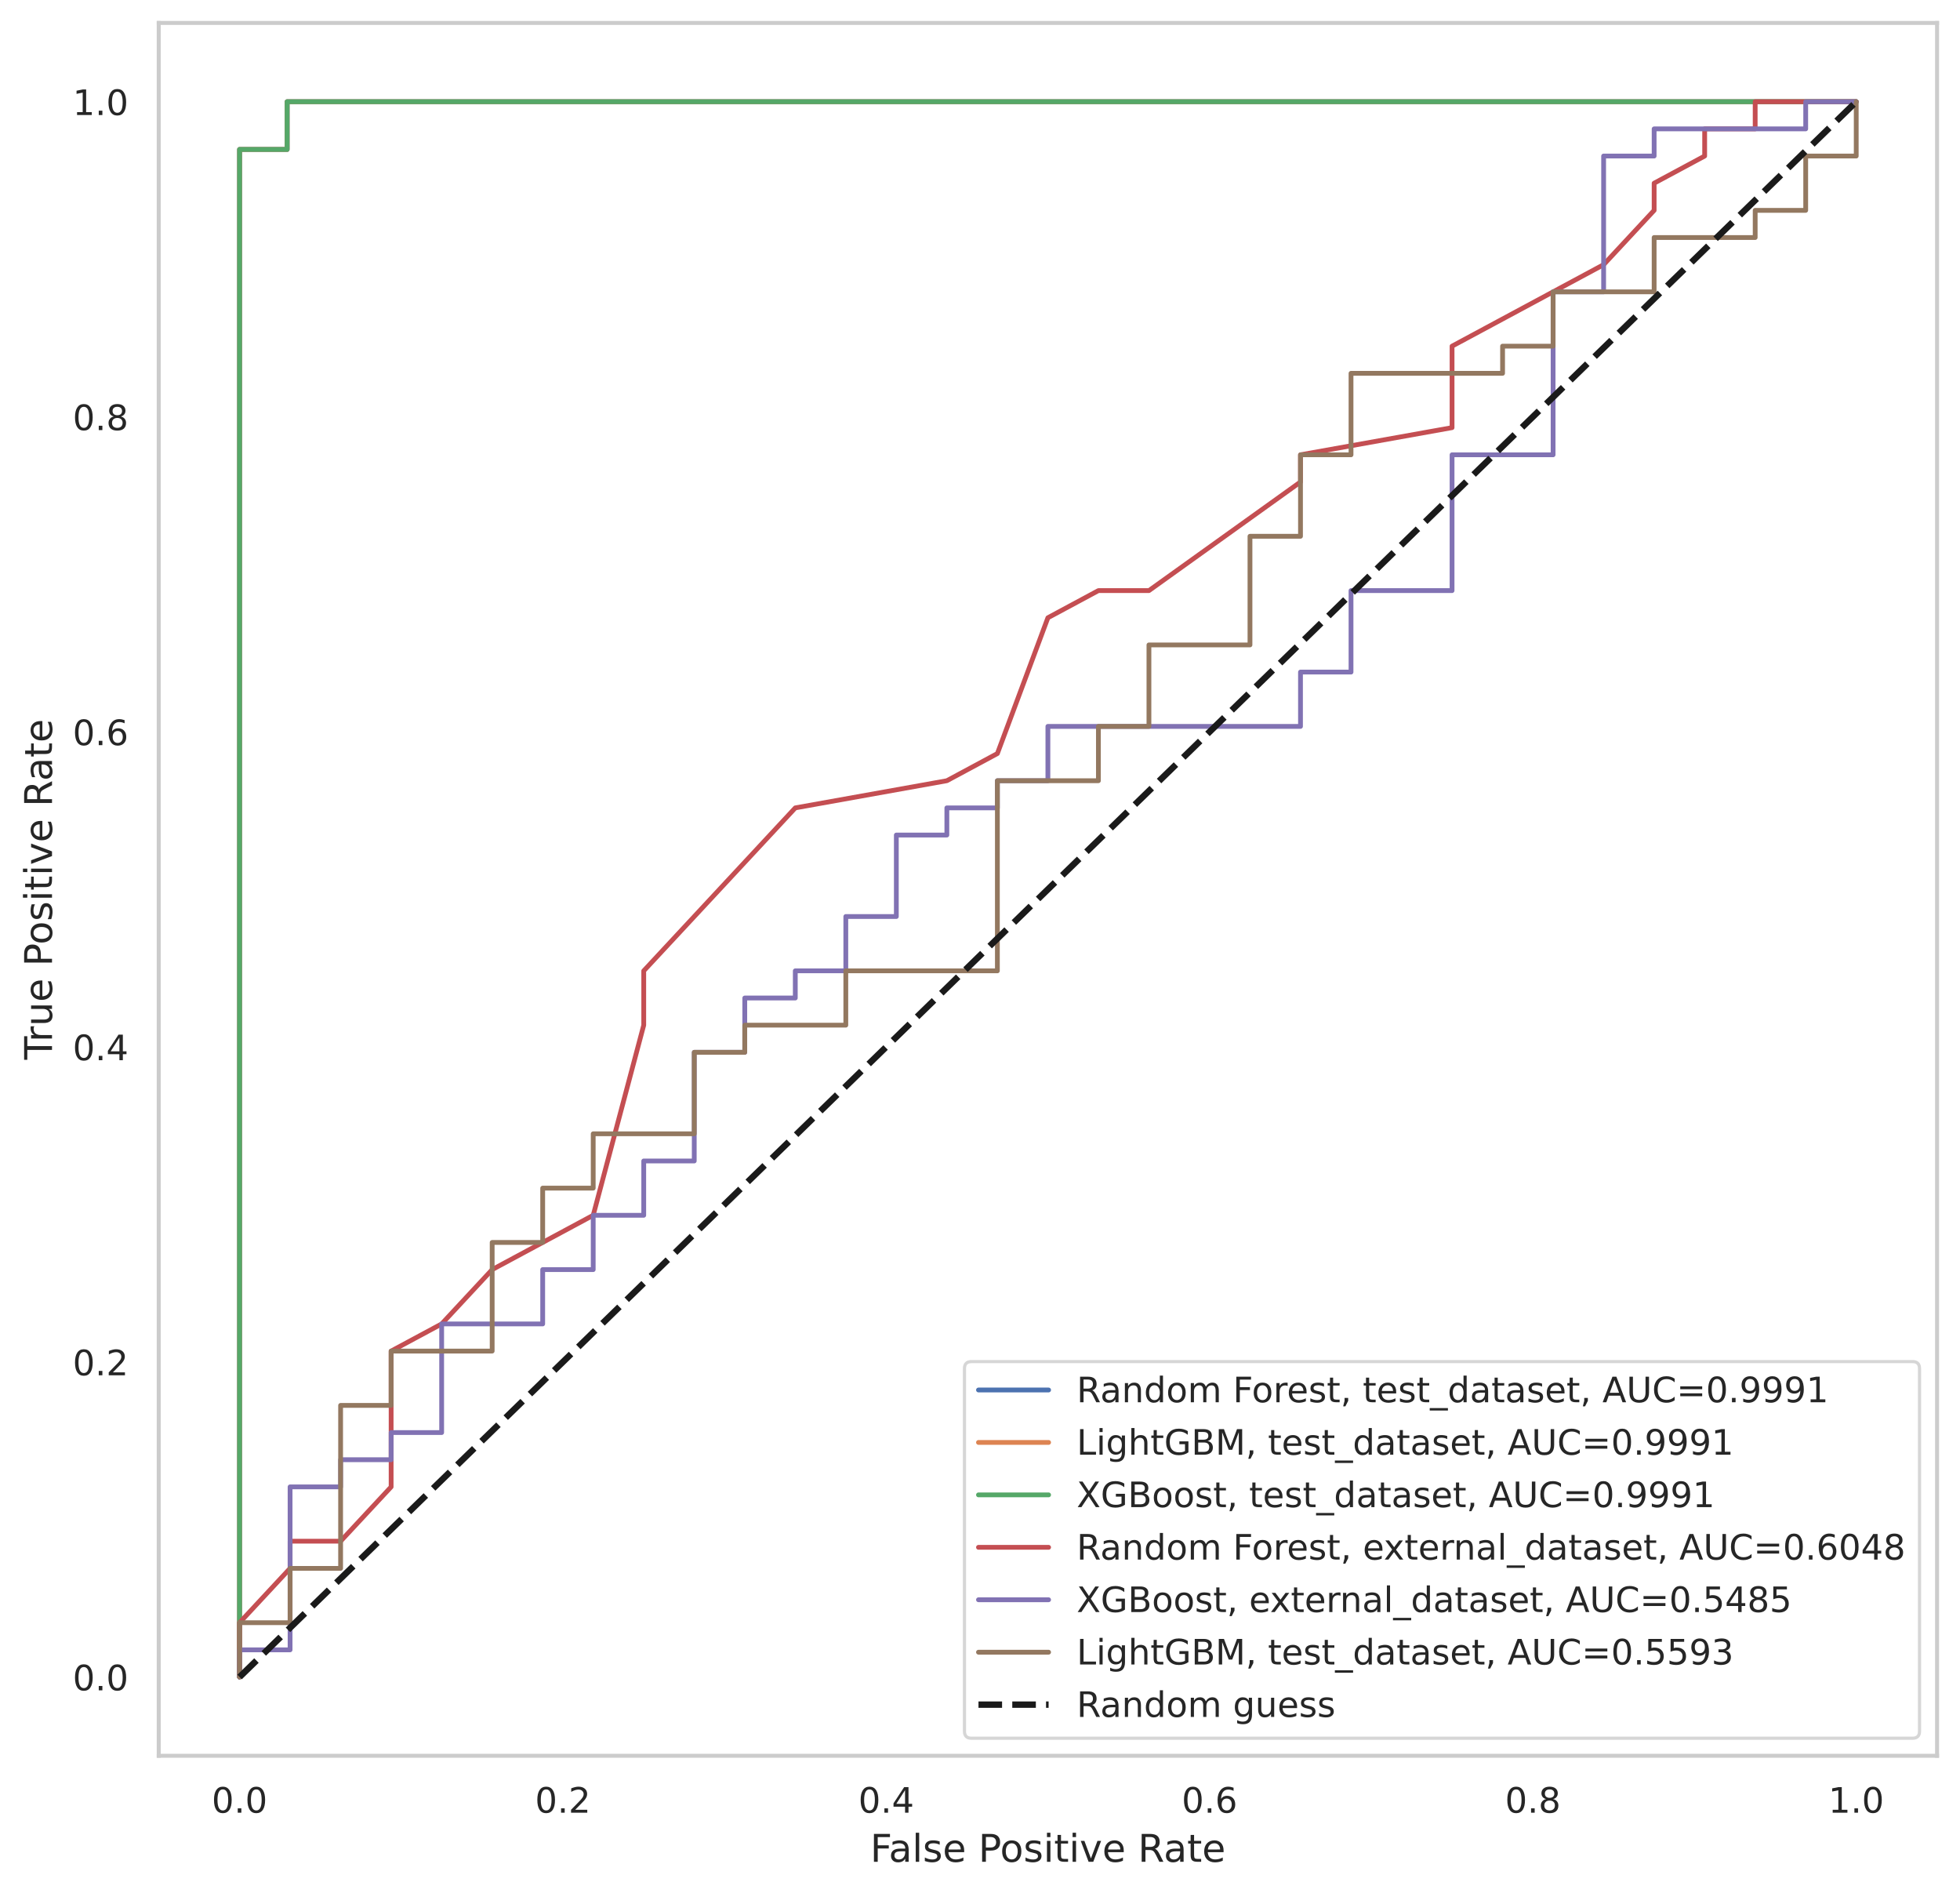 <?xml version="1.0" encoding="utf-8" standalone="no"?>
<!DOCTYPE svg PUBLIC "-//W3C//DTD SVG 1.1//EN"
  "http://www.w3.org/Graphics/SVG/1.1/DTD/svg11.dtd">
<!-- Created with matplotlib (https://matplotlib.org/) -->
<svg height="593.76pt" version="1.1" viewBox="0 0 615.007 593.76" width="615.007pt" xmlns="http://www.w3.org/2000/svg" xmlns:xlink="http://www.w3.org/1999/xlink">
 <defs>
  <style type="text/css">
*{stroke-linecap:butt;stroke-linejoin:round;}
  </style>
 </defs>
 <g id="figure_1">
  <g id="patch_1">
   <path d="M 0 593.76 
L 615.007 593.76 
L 615.007 0 
L 0 0 
z
" style="fill:#ffffff;"/>
  </g>
  <g id="axes_1">
   <g id="patch_2">
    <path d="M 49.807 550.8 
L 607.807 550.8 
L 607.807 7.2 
L 49.807 7.2 
z
" style="fill:#ffffff;"/>
   </g>
   <g id="matplotlib.axis_1">
    <g id="xtick_1">
     <g id="text_1">
      <!-- 0.0 -->
      <defs>
       <path d="M 31.781 66.406 
Q 24.172 66.406 20.328 58.906 
Q 16.5 51.422 16.5 36.375 
Q 16.5 21.391 20.328 13.891 
Q 24.172 6.391 31.781 6.391 
Q 39.453 6.391 43.281 13.891 
Q 47.125 21.391 47.125 36.375 
Q 47.125 51.422 43.281 58.906 
Q 39.453 66.406 31.781 66.406 
z
M 31.781 74.219 
Q 44.047 74.219 50.516 64.516 
Q 56.984 54.828 56.984 36.375 
Q 56.984 17.969 50.516 8.266 
Q 44.047 -1.422 31.781 -1.422 
Q 19.531 -1.422 13.062 8.266 
Q 6.594 17.969 6.594 36.375 
Q 6.594 54.828 13.062 64.516 
Q 19.531 74.219 31.781 74.219 
z
" id="DejaVuSans-48"/>
       <path d="M 10.688 12.406 
L 21 12.406 
L 21 0 
L 10.688 0 
z
" id="DejaVuSans-46"/>
      </defs>
      <g style="fill:#262626;" transform="translate(66.424 568.658)scale(0.11 -0.11)">
       <use xlink:href="#DejaVuSans-48"/>
       <use x="63.623" xlink:href="#DejaVuSans-46"/>
       <use x="95.41" xlink:href="#DejaVuSans-48"/>
      </g>
     </g>
    </g>
    <g id="xtick_2">
     <g id="text_2">
      <!-- 0.2 -->
      <defs>
       <path d="M 19.188 8.297 
L 53.609 8.297 
L 53.609 0 
L 7.328 0 
L 7.328 8.297 
Q 12.938 14.109 22.625 23.891 
Q 32.328 33.688 34.812 36.531 
Q 39.547 41.844 41.422 45.531 
Q 43.312 49.219 43.312 52.781 
Q 43.312 58.594 39.234 62.25 
Q 35.156 65.922 28.609 65.922 
Q 23.969 65.922 18.812 64.312 
Q 13.672 62.703 7.812 59.422 
L 7.812 69.391 
Q 13.766 71.781 18.938 73 
Q 24.125 74.219 28.422 74.219 
Q 39.75 74.219 46.484 68.547 
Q 53.219 62.891 53.219 53.422 
Q 53.219 48.922 51.531 44.891 
Q 49.859 40.875 45.406 35.406 
Q 44.188 33.984 37.641 27.219 
Q 31.109 20.453 19.188 8.297 
z
" id="DejaVuSans-50"/>
      </defs>
      <g style="fill:#262626;" transform="translate(167.879 568.658)scale(0.11 -0.11)">
       <use xlink:href="#DejaVuSans-48"/>
       <use x="63.623" xlink:href="#DejaVuSans-46"/>
       <use x="95.41" xlink:href="#DejaVuSans-50"/>
      </g>
     </g>
    </g>
    <g id="xtick_3">
     <g id="text_3">
      <!-- 0.4 -->
      <defs>
       <path d="M 37.797 64.312 
L 12.891 25.391 
L 37.797 25.391 
z
M 35.203 72.906 
L 47.609 72.906 
L 47.609 25.391 
L 58.016 25.391 
L 58.016 17.188 
L 47.609 17.188 
L 47.609 0 
L 37.797 0 
L 37.797 17.188 
L 4.891 17.188 
L 4.891 26.703 
z
" id="DejaVuSans-52"/>
      </defs>
      <g style="fill:#262626;" transform="translate(269.333 568.658)scale(0.11 -0.11)">
       <use xlink:href="#DejaVuSans-48"/>
       <use x="63.623" xlink:href="#DejaVuSans-46"/>
       <use x="95.41" xlink:href="#DejaVuSans-52"/>
      </g>
     </g>
    </g>
    <g id="xtick_4">
     <g id="text_4">
      <!-- 0.6 -->
      <defs>
       <path d="M 33.016 40.375 
Q 26.375 40.375 22.484 35.828 
Q 18.609 31.297 18.609 23.391 
Q 18.609 15.531 22.484 10.953 
Q 26.375 6.391 33.016 6.391 
Q 39.656 6.391 43.531 10.953 
Q 47.406 15.531 47.406 23.391 
Q 47.406 31.297 43.531 35.828 
Q 39.656 40.375 33.016 40.375 
z
M 52.594 71.297 
L 52.594 62.312 
Q 48.875 64.062 45.094 64.984 
Q 41.312 65.922 37.594 65.922 
Q 27.828 65.922 22.672 59.328 
Q 17.531 52.734 16.797 39.406 
Q 19.672 43.656 24.016 45.922 
Q 28.375 48.188 33.594 48.188 
Q 44.578 48.188 50.953 41.516 
Q 57.328 34.859 57.328 23.391 
Q 57.328 12.156 50.688 5.359 
Q 44.047 -1.422 33.016 -1.422 
Q 20.359 -1.422 13.672 8.266 
Q 6.984 17.969 6.984 36.375 
Q 6.984 53.656 15.188 63.938 
Q 23.391 74.219 37.203 74.219 
Q 40.922 74.219 44.703 73.484 
Q 48.484 72.75 52.594 71.297 
z
" id="DejaVuSans-54"/>
      </defs>
      <g style="fill:#262626;" transform="translate(370.788 568.658)scale(0.11 -0.11)">
       <use xlink:href="#DejaVuSans-48"/>
       <use x="63.623" xlink:href="#DejaVuSans-46"/>
       <use x="95.41" xlink:href="#DejaVuSans-54"/>
      </g>
     </g>
    </g>
    <g id="xtick_5">
     <g id="text_5">
      <!-- 0.8 -->
      <defs>
       <path d="M 31.781 34.625 
Q 24.75 34.625 20.719 30.859 
Q 16.703 27.094 16.703 20.516 
Q 16.703 13.922 20.719 10.156 
Q 24.75 6.391 31.781 6.391 
Q 38.812 6.391 42.859 10.172 
Q 46.922 13.969 46.922 20.516 
Q 46.922 27.094 42.891 30.859 
Q 38.875 34.625 31.781 34.625 
z
M 21.922 38.812 
Q 15.578 40.375 12.031 44.719 
Q 8.5 49.078 8.5 55.328 
Q 8.5 64.062 14.719 69.141 
Q 20.953 74.219 31.781 74.219 
Q 42.672 74.219 48.875 69.141 
Q 55.078 64.062 55.078 55.328 
Q 55.078 49.078 51.531 44.719 
Q 48 40.375 41.703 38.812 
Q 48.828 37.156 52.797 32.312 
Q 56.781 27.484 56.781 20.516 
Q 56.781 9.906 50.312 4.234 
Q 43.844 -1.422 31.781 -1.422 
Q 19.734 -1.422 13.25 4.234 
Q 6.781 9.906 6.781 20.516 
Q 6.781 27.484 10.781 32.312 
Q 14.797 37.156 21.922 38.812 
z
M 18.312 54.391 
Q 18.312 48.734 21.844 45.562 
Q 25.391 42.391 31.781 42.391 
Q 38.141 42.391 41.719 45.562 
Q 45.312 48.734 45.312 54.391 
Q 45.312 60.062 41.719 63.234 
Q 38.141 66.406 31.781 66.406 
Q 25.391 66.406 21.844 63.234 
Q 18.312 60.062 18.312 54.391 
z
" id="DejaVuSans-56"/>
      </defs>
      <g style="fill:#262626;" transform="translate(472.242 568.658)scale(0.11 -0.11)">
       <use xlink:href="#DejaVuSans-48"/>
       <use x="63.623" xlink:href="#DejaVuSans-46"/>
       <use x="95.41" xlink:href="#DejaVuSans-56"/>
      </g>
     </g>
    </g>
    <g id="xtick_6">
     <g id="text_6">
      <!-- 1.0 -->
      <defs>
       <path d="M 12.406 8.297 
L 28.516 8.297 
L 28.516 63.922 
L 10.984 60.406 
L 10.984 69.391 
L 28.422 72.906 
L 38.281 72.906 
L 38.281 8.297 
L 54.391 8.297 
L 54.391 0 
L 12.406 0 
z
" id="DejaVuSans-49"/>
      </defs>
      <g style="fill:#262626;" transform="translate(573.697 568.658)scale(0.11 -0.11)">
       <use xlink:href="#DejaVuSans-49"/>
       <use x="63.623" xlink:href="#DejaVuSans-46"/>
       <use x="95.41" xlink:href="#DejaVuSans-48"/>
      </g>
     </g>
    </g>
    <g id="text_7">
     <!-- False Positive Rate -->
     <defs>
      <path d="M 9.812 72.906 
L 51.703 72.906 
L 51.703 64.594 
L 19.672 64.594 
L 19.672 43.109 
L 48.578 43.109 
L 48.578 34.812 
L 19.672 34.812 
L 19.672 0 
L 9.812 0 
z
" id="DejaVuSans-70"/>
      <path d="M 34.281 27.484 
Q 23.391 27.484 19.188 25 
Q 14.984 22.516 14.984 16.5 
Q 14.984 11.719 18.141 8.906 
Q 21.297 6.109 26.703 6.109 
Q 34.188 6.109 38.703 11.406 
Q 43.219 16.703 43.219 25.484 
L 43.219 27.484 
z
M 52.203 31.203 
L 52.203 0 
L 43.219 0 
L 43.219 8.297 
Q 40.141 3.328 35.547 0.953 
Q 30.953 -1.422 24.312 -1.422 
Q 15.922 -1.422 10.953 3.297 
Q 6 8.016 6 15.922 
Q 6 25.141 12.172 29.828 
Q 18.359 34.516 30.609 34.516 
L 43.219 34.516 
L 43.219 35.406 
Q 43.219 41.609 39.141 45 
Q 35.062 48.391 27.688 48.391 
Q 23 48.391 18.547 47.266 
Q 14.109 46.141 10.016 43.891 
L 10.016 52.203 
Q 14.938 54.109 19.578 55.047 
Q 24.219 56 28.609 56 
Q 40.484 56 46.344 49.844 
Q 52.203 43.703 52.203 31.203 
z
" id="DejaVuSans-97"/>
      <path d="M 9.422 75.984 
L 18.406 75.984 
L 18.406 0 
L 9.422 0 
z
" id="DejaVuSans-108"/>
      <path d="M 44.281 53.078 
L 44.281 44.578 
Q 40.484 46.531 36.375 47.5 
Q 32.281 48.484 27.875 48.484 
Q 21.188 48.484 17.844 46.438 
Q 14.5 44.391 14.5 40.281 
Q 14.5 37.156 16.891 35.375 
Q 19.281 33.594 26.516 31.984 
L 29.594 31.297 
Q 39.156 29.25 43.188 25.516 
Q 47.219 21.781 47.219 15.094 
Q 47.219 7.469 41.188 3.016 
Q 35.156 -1.422 24.609 -1.422 
Q 20.219 -1.422 15.453 -0.562 
Q 10.688 0.297 5.422 2 
L 5.422 11.281 
Q 10.406 8.688 15.234 7.391 
Q 20.062 6.109 24.812 6.109 
Q 31.156 6.109 34.562 8.281 
Q 37.984 10.453 37.984 14.406 
Q 37.984 18.062 35.516 20.016 
Q 33.062 21.969 24.703 23.781 
L 21.578 24.516 
Q 13.234 26.266 9.516 29.906 
Q 5.812 33.547 5.812 39.891 
Q 5.812 47.609 11.281 51.797 
Q 16.75 56 26.812 56 
Q 31.781 56 36.172 55.266 
Q 40.578 54.547 44.281 53.078 
z
" id="DejaVuSans-115"/>
      <path d="M 56.203 29.594 
L 56.203 25.203 
L 14.891 25.203 
Q 15.484 15.922 20.484 11.062 
Q 25.484 6.203 34.422 6.203 
Q 39.594 6.203 44.453 7.469 
Q 49.312 8.734 54.109 11.281 
L 54.109 2.781 
Q 49.266 0.734 44.188 -0.344 
Q 39.109 -1.422 33.891 -1.422 
Q 20.797 -1.422 13.156 6.188 
Q 5.516 13.812 5.516 26.812 
Q 5.516 40.234 12.766 48.109 
Q 20.016 56 32.328 56 
Q 43.359 56 49.781 48.891 
Q 56.203 41.797 56.203 29.594 
z
M 47.219 32.234 
Q 47.125 39.594 43.094 43.984 
Q 39.062 48.391 32.422 48.391 
Q 24.906 48.391 20.391 44.141 
Q 15.875 39.891 15.188 32.172 
z
" id="DejaVuSans-101"/>
      <path id="DejaVuSans-32"/>
      <path d="M 19.672 64.797 
L 19.672 37.406 
L 32.078 37.406 
Q 38.969 37.406 42.719 40.969 
Q 46.484 44.531 46.484 51.125 
Q 46.484 57.672 42.719 61.234 
Q 38.969 64.797 32.078 64.797 
z
M 9.812 72.906 
L 32.078 72.906 
Q 44.344 72.906 50.609 67.359 
Q 56.891 61.812 56.891 51.125 
Q 56.891 40.328 50.609 34.812 
Q 44.344 29.297 32.078 29.297 
L 19.672 29.297 
L 19.672 0 
L 9.812 0 
z
" id="DejaVuSans-80"/>
      <path d="M 30.609 48.391 
Q 23.391 48.391 19.188 42.75 
Q 14.984 37.109 14.984 27.297 
Q 14.984 17.484 19.156 11.844 
Q 23.344 6.203 30.609 6.203 
Q 37.797 6.203 41.984 11.859 
Q 46.188 17.531 46.188 27.297 
Q 46.188 37.016 41.984 42.703 
Q 37.797 48.391 30.609 48.391 
z
M 30.609 56 
Q 42.328 56 49.016 48.375 
Q 55.719 40.766 55.719 27.297 
Q 55.719 13.875 49.016 6.219 
Q 42.328 -1.422 30.609 -1.422 
Q 18.844 -1.422 12.172 6.219 
Q 5.516 13.875 5.516 27.297 
Q 5.516 40.766 12.172 48.375 
Q 18.844 56 30.609 56 
z
" id="DejaVuSans-111"/>
      <path d="M 9.422 54.688 
L 18.406 54.688 
L 18.406 0 
L 9.422 0 
z
M 9.422 75.984 
L 18.406 75.984 
L 18.406 64.594 
L 9.422 64.594 
z
" id="DejaVuSans-105"/>
      <path d="M 18.312 70.219 
L 18.312 54.688 
L 36.812 54.688 
L 36.812 47.703 
L 18.312 47.703 
L 18.312 18.016 
Q 18.312 11.328 20.141 9.422 
Q 21.969 7.516 27.594 7.516 
L 36.812 7.516 
L 36.812 0 
L 27.594 0 
Q 17.188 0 13.234 3.875 
Q 9.281 7.766 9.281 18.016 
L 9.281 47.703 
L 2.688 47.703 
L 2.688 54.688 
L 9.281 54.688 
L 9.281 70.219 
z
" id="DejaVuSans-116"/>
      <path d="M 2.984 54.688 
L 12.5 54.688 
L 29.594 8.797 
L 46.688 54.688 
L 56.203 54.688 
L 35.688 0 
L 23.484 0 
z
" id="DejaVuSans-118"/>
      <path d="M 44.391 34.188 
Q 47.562 33.109 50.562 29.594 
Q 53.562 26.078 56.594 19.922 
L 66.609 0 
L 56 0 
L 46.688 18.703 
Q 43.062 26.031 39.672 28.422 
Q 36.281 30.812 30.422 30.812 
L 19.672 30.812 
L 19.672 0 
L 9.812 0 
L 9.812 72.906 
L 32.078 72.906 
Q 44.578 72.906 50.734 67.672 
Q 56.891 62.453 56.891 51.906 
Q 56.891 45.016 53.688 40.469 
Q 50.484 35.938 44.391 34.188 
z
M 19.672 64.797 
L 19.672 38.922 
L 32.078 38.922 
Q 39.203 38.922 42.844 42.219 
Q 46.484 45.516 46.484 51.906 
Q 46.484 58.297 42.844 61.547 
Q 39.203 64.797 32.078 64.797 
z
" id="DejaVuSans-82"/>
     </defs>
     <g style="fill:#262626;" transform="translate(273.048 584.064)scale(0.12 -0.12)">
      <use xlink:href="#DejaVuSans-70"/>
      <use x="48.395" xlink:href="#DejaVuSans-97"/>
      <use x="109.674" xlink:href="#DejaVuSans-108"/>
      <use x="137.457" xlink:href="#DejaVuSans-115"/>
      <use x="189.557" xlink:href="#DejaVuSans-101"/>
      <use x="251.08" xlink:href="#DejaVuSans-32"/>
      <use x="282.867" xlink:href="#DejaVuSans-80"/>
      <use x="339.545" xlink:href="#DejaVuSans-111"/>
      <use x="400.727" xlink:href="#DejaVuSans-115"/>
      <use x="452.826" xlink:href="#DejaVuSans-105"/>
      <use x="480.609" xlink:href="#DejaVuSans-116"/>
      <use x="519.818" xlink:href="#DejaVuSans-105"/>
      <use x="547.602" xlink:href="#DejaVuSans-118"/>
      <use x="606.781" xlink:href="#DejaVuSans-101"/>
      <use x="668.305" xlink:href="#DejaVuSans-32"/>
      <use x="700.092" xlink:href="#DejaVuSans-82"/>
      <use x="767.324" xlink:href="#DejaVuSans-97"/>
      <use x="828.604" xlink:href="#DejaVuSans-116"/>
      <use x="867.812" xlink:href="#DejaVuSans-101"/>
     </g>
    </g>
   </g>
   <g id="matplotlib.axis_2">
    <g id="ytick_1">
     <g id="text_8">
      <!-- 0.0 -->
      <g style="fill:#262626;" transform="translate(22.814 530.27)scale(0.11 -0.11)">
       <use xlink:href="#DejaVuSans-48"/>
       <use x="63.623" xlink:href="#DejaVuSans-46"/>
       <use x="95.41" xlink:href="#DejaVuSans-48"/>
      </g>
     </g>
    </g>
    <g id="ytick_2">
     <g id="text_9">
      <!-- 0.2 -->
      <g style="fill:#262626;" transform="translate(22.814 431.434)scale(0.11 -0.11)">
       <use xlink:href="#DejaVuSans-48"/>
       <use x="63.623" xlink:href="#DejaVuSans-46"/>
       <use x="95.41" xlink:href="#DejaVuSans-50"/>
      </g>
     </g>
    </g>
    <g id="ytick_3">
     <g id="text_10">
      <!-- 0.4 -->
      <g style="fill:#262626;" transform="translate(22.814 332.597)scale(0.11 -0.11)">
       <use xlink:href="#DejaVuSans-48"/>
       <use x="63.623" xlink:href="#DejaVuSans-46"/>
       <use x="95.41" xlink:href="#DejaVuSans-52"/>
      </g>
     </g>
    </g>
    <g id="ytick_4">
     <g id="text_11">
      <!-- 0.6 -->
      <g style="fill:#262626;" transform="translate(22.814 233.761)scale(0.11 -0.11)">
       <use xlink:href="#DejaVuSans-48"/>
       <use x="63.623" xlink:href="#DejaVuSans-46"/>
       <use x="95.41" xlink:href="#DejaVuSans-54"/>
      </g>
     </g>
    </g>
    <g id="ytick_5">
     <g id="text_12">
      <!-- 0.8 -->
      <g style="fill:#262626;" transform="translate(22.814 134.925)scale(0.11 -0.11)">
       <use xlink:href="#DejaVuSans-48"/>
       <use x="63.623" xlink:href="#DejaVuSans-46"/>
       <use x="95.41" xlink:href="#DejaVuSans-56"/>
      </g>
     </g>
    </g>
    <g id="ytick_6">
     <g id="text_13">
      <!-- 1.0 -->
      <g style="fill:#262626;" transform="translate(22.814 36.088)scale(0.11 -0.11)">
       <use xlink:href="#DejaVuSans-49"/>
       <use x="63.623" xlink:href="#DejaVuSans-46"/>
       <use x="95.41" xlink:href="#DejaVuSans-48"/>
      </g>
     </g>
    </g>
    <g id="text_14">
     <!-- True Positive Rate -->
     <defs>
      <path d="M -0.297 72.906 
L 61.375 72.906 
L 61.375 64.594 
L 35.5 64.594 
L 35.5 0 
L 25.594 0 
L 25.594 64.594 
L -0.297 64.594 
z
" id="DejaVuSans-84"/>
      <path d="M 41.109 46.297 
Q 39.594 47.172 37.812 47.578 
Q 36.031 48 33.891 48 
Q 26.266 48 22.188 43.047 
Q 18.109 38.094 18.109 28.812 
L 18.109 0 
L 9.078 0 
L 9.078 54.688 
L 18.109 54.688 
L 18.109 46.188 
Q 20.953 51.172 25.484 53.578 
Q 30.031 56 36.531 56 
Q 37.453 56 38.578 55.875 
Q 39.703 55.766 41.062 55.516 
z
" id="DejaVuSans-114"/>
      <path d="M 8.5 21.578 
L 8.5 54.688 
L 17.484 54.688 
L 17.484 21.922 
Q 17.484 14.156 20.5 10.266 
Q 23.531 6.391 29.594 6.391 
Q 36.859 6.391 41.078 11.031 
Q 45.312 15.672 45.312 23.688 
L 45.312 54.688 
L 54.297 54.688 
L 54.297 0 
L 45.312 0 
L 45.312 8.406 
Q 42.047 3.422 37.719 1 
Q 33.406 -1.422 27.688 -1.422 
Q 18.266 -1.422 13.375 4.438 
Q 8.5 10.297 8.5 21.578 
z
M 31.109 56 
z
" id="DejaVuSans-117"/>
     </defs>
     <g style="fill:#262626;" transform="translate(16.318 332.436)rotate(-90)scale(0.12 -0.12)">
      <use xlink:href="#DejaVuSans-84"/>
      <use x="46.334" xlink:href="#DejaVuSans-114"/>
      <use x="87.447" xlink:href="#DejaVuSans-117"/>
      <use x="150.826" xlink:href="#DejaVuSans-101"/>
      <use x="212.35" xlink:href="#DejaVuSans-32"/>
      <use x="244.137" xlink:href="#DejaVuSans-80"/>
      <use x="300.814" xlink:href="#DejaVuSans-111"/>
      <use x="361.996" xlink:href="#DejaVuSans-115"/>
      <use x="414.096" xlink:href="#DejaVuSans-105"/>
      <use x="441.879" xlink:href="#DejaVuSans-116"/>
      <use x="481.088" xlink:href="#DejaVuSans-105"/>
      <use x="508.871" xlink:href="#DejaVuSans-118"/>
      <use x="568.051" xlink:href="#DejaVuSans-101"/>
      <use x="629.574" xlink:href="#DejaVuSans-32"/>
      <use x="661.361" xlink:href="#DejaVuSans-82"/>
      <use x="728.594" xlink:href="#DejaVuSans-97"/>
      <use x="789.873" xlink:href="#DejaVuSans-116"/>
      <use x="829.082" xlink:href="#DejaVuSans-101"/>
     </g>
    </g>
   </g>
   <g id="line2d_1">
    <path clip-path="url(#p5ee3bc0b33)" d="M 75.171 526.091 
L 75.171 406.289 
L 75.171 286.488 
L 75.171 226.587 
L 75.171 136.736 
L 75.171 121.76 
L 75.171 91.81 
L 75.171 46.884 
L 90.091 46.884 
L 90.091 31.909 
L 119.93 31.909 
L 179.609 31.909 
L 209.449 31.909 
L 284.048 31.909 
L 373.567 31.909 
L 582.444 31.909 
" style="fill:none;stroke:#4c72b0;stroke-linecap:round;stroke-width:1.5;"/>
   </g>
   <g id="line2d_2">
    <path clip-path="url(#p5ee3bc0b33)" d="M 75.171 526.091 
L 75.171 511.116 
L 75.171 46.884 
L 90.091 46.884 
L 90.091 31.909 
L 582.444 31.909 
" style="fill:none;stroke:#dd8452;stroke-linecap:round;stroke-width:1.5;"/>
   </g>
   <g id="line2d_3">
    <path clip-path="url(#p5ee3bc0b33)" d="M 75.171 526.091 
L 75.171 466.19 
L 75.171 421.264 
L 75.171 406.289 
L 75.171 346.388 
L 75.171 46.884 
L 90.091 46.884 
L 90.091 31.909 
L 507.845 31.909 
L 537.684 31.909 
L 582.444 31.909 
" style="fill:none;stroke:#55a868;stroke-linecap:round;stroke-width:1.5;"/>
   </g>
   <g id="line2d_4">
    <path clip-path="url(#p5ee3bc0b33)" d="M 75.171 526.091 
L 75.171 517.571 
L 75.171 509.05 
L 91.023 492.009 
L 91.023 483.489 
L 106.875 483.489 
L 122.728 466.448 
L 122.728 449.408 
L 122.728 423.846 
L 138.58 415.326 
L 154.432 398.285 
L 186.137 381.245 
L 201.989 321.602 
L 201.989 304.561 
L 233.694 270.48 
L 249.546 253.439 
L 297.103 244.918 
L 312.955 236.398 
L 328.807 193.796 
L 344.659 185.276 
L 360.512 185.276 
L 408.069 151.194 
L 408.069 142.674 
L 455.625 134.154 
L 455.625 108.592 
L 471.478 100.072 
L 503.182 83.031 
L 519.034 65.991 
L 519.034 57.47 
L 534.887 48.95 
L 534.887 40.429 
L 550.739 40.429 
L 550.739 31.909 
L 582.444 31.909 
" style="fill:none;stroke:#c44e52;stroke-linecap:round;stroke-width:1.5;"/>
   </g>
   <g id="line2d_5">
    <path clip-path="url(#p5ee3bc0b33)" d="M 75.171 526.091 
L 75.171 517.571 
L 91.023 517.571 
L 91.023 466.448 
L 106.875 466.448 
L 106.875 457.928 
L 122.728 457.928 
L 122.728 449.408 
L 138.58 449.408 
L 138.58 415.326 
L 170.284 415.326 
L 170.284 398.285 
L 186.137 398.285 
L 186.137 381.245 
L 201.989 381.245 
L 201.989 364.204 
L 217.841 364.204 
L 217.841 330.122 
L 233.694 330.122 
L 233.694 313.082 
L 249.546 313.082 
L 249.546 304.561 
L 265.398 304.561 
L 265.398 287.52 
L 281.25 287.52 
L 281.25 261.959 
L 297.103 261.959 
L 297.103 253.439 
L 312.955 253.439 
L 312.955 244.918 
L 328.807 244.918 
L 328.807 227.878 
L 408.069 227.878 
L 408.069 210.837 
L 423.921 210.837 
L 423.921 185.276 
L 455.625 185.276 
L 455.625 142.674 
L 487.33 142.674 
L 487.33 91.552 
L 503.182 91.552 
L 503.182 48.95 
L 519.034 48.95 
L 519.034 40.429 
L 566.591 40.429 
L 566.591 31.909 
L 582.444 31.909 
" style="fill:none;stroke:#8172b3;stroke-linecap:round;stroke-width:1.5;"/>
   </g>
   <g id="line2d_6">
    <path clip-path="url(#p5ee3bc0b33)" d="M 75.171 526.091 
L 75.171 517.571 
L 75.171 509.05 
L 91.023 509.05 
L 91.023 492.009 
L 106.875 492.009 
L 106.875 440.887 
L 122.728 440.887 
L 122.728 423.846 
L 154.432 423.846 
L 154.432 389.765 
L 170.284 389.765 
L 170.284 372.724 
L 186.137 372.724 
L 186.137 355.683 
L 217.841 355.683 
L 217.841 330.122 
L 233.694 330.122 
L 233.694 321.602 
L 265.398 321.602 
L 265.398 304.561 
L 312.955 304.561 
L 312.955 244.918 
L 344.659 244.918 
L 344.659 227.878 
L 360.512 227.878 
L 360.512 202.317 
L 392.216 202.317 
L 392.216 168.235 
L 408.069 168.235 
L 408.069 142.674 
L 423.921 142.674 
L 423.921 117.113 
L 471.478 117.113 
L 471.478 108.592 
L 487.33 108.592 
L 487.33 91.552 
L 519.034 91.552 
L 519.034 74.511 
L 550.739 74.511 
L 550.739 65.991 
L 566.591 65.991 
L 566.591 48.95 
L 582.444 48.95 
L 582.444 31.909 
" style="fill:none;stroke:#937860;stroke-linecap:round;stroke-width:1.5;"/>
   </g>
   <g id="line2d_7">
    <path clip-path="url(#p5ee3bc0b33)" d="M 75.171 526.091 
L 582.444 31.909 
" style="fill:none;stroke:#1a1a1a;stroke-dasharray:7.4,3.2;stroke-dashoffset:0;stroke-width:2;"/>
   </g>
   <g id="patch_3">
    <path d="M 49.807 550.8 
L 49.807 7.2 
" style="fill:none;stroke:#cccccc;stroke-linecap:square;stroke-linejoin:miter;stroke-width:1.25;"/>
   </g>
   <g id="patch_4">
    <path d="M 607.807 550.8 
L 607.807 7.2 
" style="fill:none;stroke:#cccccc;stroke-linecap:square;stroke-linejoin:miter;stroke-width:1.25;"/>
   </g>
   <g id="patch_5">
    <path d="M 49.807 550.8 
L 607.807 550.8 
" style="fill:none;stroke:#cccccc;stroke-linecap:square;stroke-linejoin:miter;stroke-width:1.25;"/>
   </g>
   <g id="patch_6">
    <path d="M 49.807 7.2 
L 607.807 7.2 
" style="fill:none;stroke:#cccccc;stroke-linecap:square;stroke-linejoin:miter;stroke-width:1.25;"/>
   </g>
   <g id="legend_1">
    <g id="patch_7">
     <path d="M 304.829 545.3 
L 600.107 545.3 
Q 602.307 545.3 602.307 543.1 
L 602.307 429.343 
Q 602.307 427.143 600.107 427.143 
L 304.829 427.143 
Q 302.629 427.143 302.629 429.343 
L 302.629 543.1 
Q 302.629 545.3 304.829 545.3 
z
" style="fill:#ffffff;opacity:0.8;stroke:#cccccc;stroke-linejoin:miter;"/>
    </g>
    <g id="line2d_8">
     <path d="M 307.029 436.051 
L 329.029 436.051 
" style="fill:none;stroke:#4c72b0;stroke-linecap:round;stroke-width:1.5;"/>
    </g>
    <g id="line2d_9"/>
    <g id="text_15">
     <!-- Random Forest, test_dataset, AUC=0.9991 -->
     <defs>
      <path d="M 54.891 33.016 
L 54.891 0 
L 45.906 0 
L 45.906 32.719 
Q 45.906 40.484 42.875 44.328 
Q 39.844 48.188 33.797 48.188 
Q 26.516 48.188 22.312 43.547 
Q 18.109 38.922 18.109 30.906 
L 18.109 0 
L 9.078 0 
L 9.078 54.688 
L 18.109 54.688 
L 18.109 46.188 
Q 21.344 51.125 25.703 53.562 
Q 30.078 56 35.797 56 
Q 45.219 56 50.047 50.172 
Q 54.891 44.344 54.891 33.016 
z
" id="DejaVuSans-110"/>
      <path d="M 45.406 46.391 
L 45.406 75.984 
L 54.391 75.984 
L 54.391 0 
L 45.406 0 
L 45.406 8.203 
Q 42.578 3.328 38.25 0.953 
Q 33.938 -1.422 27.875 -1.422 
Q 17.969 -1.422 11.734 6.484 
Q 5.516 14.406 5.516 27.297 
Q 5.516 40.188 11.734 48.094 
Q 17.969 56 27.875 56 
Q 33.938 56 38.25 53.625 
Q 42.578 51.266 45.406 46.391 
z
M 14.797 27.297 
Q 14.797 17.391 18.875 11.75 
Q 22.953 6.109 30.078 6.109 
Q 37.203 6.109 41.297 11.75 
Q 45.406 17.391 45.406 27.297 
Q 45.406 37.203 41.297 42.844 
Q 37.203 48.484 30.078 48.484 
Q 22.953 48.484 18.875 42.844 
Q 14.797 37.203 14.797 27.297 
z
" id="DejaVuSans-100"/>
      <path d="M 52 44.188 
Q 55.375 50.25 60.062 53.125 
Q 64.75 56 71.094 56 
Q 79.641 56 84.281 50.016 
Q 88.922 44.047 88.922 33.016 
L 88.922 0 
L 79.891 0 
L 79.891 32.719 
Q 79.891 40.578 77.094 44.375 
Q 74.312 48.188 68.609 48.188 
Q 61.625 48.188 57.562 43.547 
Q 53.516 38.922 53.516 30.906 
L 53.516 0 
L 44.484 0 
L 44.484 32.719 
Q 44.484 40.625 41.703 44.406 
Q 38.922 48.188 33.109 48.188 
Q 26.219 48.188 22.156 43.531 
Q 18.109 38.875 18.109 30.906 
L 18.109 0 
L 9.078 0 
L 9.078 54.688 
L 18.109 54.688 
L 18.109 46.188 
Q 21.188 51.219 25.484 53.609 
Q 29.781 56 35.688 56 
Q 41.656 56 45.828 52.969 
Q 50 49.953 52 44.188 
z
" id="DejaVuSans-109"/>
      <path d="M 11.719 12.406 
L 22.016 12.406 
L 22.016 4 
L 14.016 -11.625 
L 7.719 -11.625 
L 11.719 4 
z
" id="DejaVuSans-44"/>
      <path d="M 50.984 -16.609 
L 50.984 -23.578 
L -0.984 -23.578 
L -0.984 -16.609 
z
" id="DejaVuSans-95"/>
      <path d="M 34.188 63.188 
L 20.797 26.906 
L 47.609 26.906 
z
M 28.609 72.906 
L 39.797 72.906 
L 67.578 0 
L 57.328 0 
L 50.688 18.703 
L 17.828 18.703 
L 11.188 0 
L 0.781 0 
z
" id="DejaVuSans-65"/>
      <path d="M 8.688 72.906 
L 18.609 72.906 
L 18.609 28.609 
Q 18.609 16.891 22.844 11.734 
Q 27.094 6.594 36.625 6.594 
Q 46.094 6.594 50.344 11.734 
Q 54.594 16.891 54.594 28.609 
L 54.594 72.906 
L 64.5 72.906 
L 64.5 27.391 
Q 64.5 13.141 57.438 5.859 
Q 50.391 -1.422 36.625 -1.422 
Q 22.797 -1.422 15.734 5.859 
Q 8.688 13.141 8.688 27.391 
z
" id="DejaVuSans-85"/>
      <path d="M 64.406 67.281 
L 64.406 56.891 
Q 59.422 61.531 53.781 63.812 
Q 48.141 66.109 41.797 66.109 
Q 29.297 66.109 22.656 58.469 
Q 16.016 50.828 16.016 36.375 
Q 16.016 21.969 22.656 14.328 
Q 29.297 6.688 41.797 6.688 
Q 48.141 6.688 53.781 8.984 
Q 59.422 11.281 64.406 15.922 
L 64.406 5.609 
Q 59.234 2.094 53.438 0.328 
Q 47.656 -1.422 41.219 -1.422 
Q 24.656 -1.422 15.125 8.703 
Q 5.609 18.844 5.609 36.375 
Q 5.609 53.953 15.125 64.078 
Q 24.656 74.219 41.219 74.219 
Q 47.75 74.219 53.531 72.484 
Q 59.328 70.75 64.406 67.281 
z
" id="DejaVuSans-67"/>
      <path d="M 10.594 45.406 
L 73.188 45.406 
L 73.188 37.203 
L 10.594 37.203 
z
M 10.594 25.484 
L 73.188 25.484 
L 73.188 17.188 
L 10.594 17.188 
z
" id="DejaVuSans-61"/>
      <path d="M 10.984 1.516 
L 10.984 10.5 
Q 14.703 8.734 18.5 7.812 
Q 22.312 6.891 25.984 6.891 
Q 35.75 6.891 40.891 13.453 
Q 46.047 20.016 46.781 33.406 
Q 43.953 29.203 39.594 26.953 
Q 35.25 24.703 29.984 24.703 
Q 19.047 24.703 12.672 31.312 
Q 6.297 37.938 6.297 49.422 
Q 6.297 60.641 12.938 67.422 
Q 19.578 74.219 30.609 74.219 
Q 43.266 74.219 49.922 64.516 
Q 56.594 54.828 56.594 36.375 
Q 56.594 19.141 48.406 8.859 
Q 40.234 -1.422 26.422 -1.422 
Q 22.703 -1.422 18.891 -0.688 
Q 15.094 0.047 10.984 1.516 
z
M 30.609 32.422 
Q 37.25 32.422 41.125 36.953 
Q 45.016 41.5 45.016 49.422 
Q 45.016 57.281 41.125 61.844 
Q 37.25 66.406 30.609 66.406 
Q 23.969 66.406 20.094 61.844 
Q 16.219 57.281 16.219 49.422 
Q 16.219 41.5 20.094 36.953 
Q 23.969 32.422 30.609 32.422 
z
" id="DejaVuSans-57"/>
     </defs>
     <g style="fill:#262626;" transform="translate(337.829 439.901)scale(0.11 -0.11)">
      <use xlink:href="#DejaVuSans-82"/>
      <use x="67.232" xlink:href="#DejaVuSans-97"/>
      <use x="128.512" xlink:href="#DejaVuSans-110"/>
      <use x="191.891" xlink:href="#DejaVuSans-100"/>
      <use x="255.367" xlink:href="#DejaVuSans-111"/>
      <use x="316.549" xlink:href="#DejaVuSans-109"/>
      <use x="413.961" xlink:href="#DejaVuSans-32"/>
      <use x="445.748" xlink:href="#DejaVuSans-70"/>
      <use x="499.643" xlink:href="#DejaVuSans-111"/>
      <use x="560.824" xlink:href="#DejaVuSans-114"/>
      <use x="599.688" xlink:href="#DejaVuSans-101"/>
      <use x="661.211" xlink:href="#DejaVuSans-115"/>
      <use x="713.311" xlink:href="#DejaVuSans-116"/>
      <use x="752.52" xlink:href="#DejaVuSans-44"/>
      <use x="784.307" xlink:href="#DejaVuSans-32"/>
      <use x="816.094" xlink:href="#DejaVuSans-116"/>
      <use x="855.303" xlink:href="#DejaVuSans-101"/>
      <use x="916.826" xlink:href="#DejaVuSans-115"/>
      <use x="968.926" xlink:href="#DejaVuSans-116"/>
      <use x="1008.135" xlink:href="#DejaVuSans-95"/>
      <use x="1058.135" xlink:href="#DejaVuSans-100"/>
      <use x="1121.611" xlink:href="#DejaVuSans-97"/>
      <use x="1182.891" xlink:href="#DejaVuSans-116"/>
      <use x="1222.1" xlink:href="#DejaVuSans-97"/>
      <use x="1283.379" xlink:href="#DejaVuSans-115"/>
      <use x="1335.479" xlink:href="#DejaVuSans-101"/>
      <use x="1397.002" xlink:href="#DejaVuSans-116"/>
      <use x="1436.211" xlink:href="#DejaVuSans-44"/>
      <use x="1467.998" xlink:href="#DejaVuSans-32"/>
      <use x="1499.785" xlink:href="#DejaVuSans-65"/>
      <use x="1568.193" xlink:href="#DejaVuSans-85"/>
      <use x="1641.387" xlink:href="#DejaVuSans-67"/>
      <use x="1711.211" xlink:href="#DejaVuSans-61"/>
      <use x="1795" xlink:href="#DejaVuSans-48"/>
      <use x="1858.623" xlink:href="#DejaVuSans-46"/>
      <use x="1890.41" xlink:href="#DejaVuSans-57"/>
      <use x="1954.033" xlink:href="#DejaVuSans-57"/>
      <use x="2017.656" xlink:href="#DejaVuSans-57"/>
      <use x="2081.279" xlink:href="#DejaVuSans-49"/>
     </g>
    </g>
    <g id="line2d_10">
     <path d="M 307.029 452.503 
L 329.029 452.503 
" style="fill:none;stroke:#dd8452;stroke-linecap:round;stroke-width:1.5;"/>
    </g>
    <g id="line2d_11"/>
    <g id="text_16">
     <!-- LightGBM, test_dataset, AUC=0.9991 -->
     <defs>
      <path d="M 9.812 72.906 
L 19.672 72.906 
L 19.672 8.297 
L 55.172 8.297 
L 55.172 0 
L 9.812 0 
z
" id="DejaVuSans-76"/>
      <path d="M 45.406 27.984 
Q 45.406 37.75 41.375 43.109 
Q 37.359 48.484 30.078 48.484 
Q 22.859 48.484 18.828 43.109 
Q 14.797 37.75 14.797 27.984 
Q 14.797 18.266 18.828 12.891 
Q 22.859 7.516 30.078 7.516 
Q 37.359 7.516 41.375 12.891 
Q 45.406 18.266 45.406 27.984 
z
M 54.391 6.781 
Q 54.391 -7.172 48.188 -13.984 
Q 42 -20.797 29.203 -20.797 
Q 24.469 -20.797 20.266 -20.094 
Q 16.062 -19.391 12.109 -17.922 
L 12.109 -9.188 
Q 16.062 -11.328 19.922 -12.344 
Q 23.781 -13.375 27.781 -13.375 
Q 36.625 -13.375 41.016 -8.766 
Q 45.406 -4.156 45.406 5.172 
L 45.406 9.625 
Q 42.625 4.781 38.281 2.391 
Q 33.938 0 27.875 0 
Q 17.828 0 11.672 7.656 
Q 5.516 15.328 5.516 27.984 
Q 5.516 40.672 11.672 48.328 
Q 17.828 56 27.875 56 
Q 33.938 56 38.281 53.609 
Q 42.625 51.219 45.406 46.391 
L 45.406 54.688 
L 54.391 54.688 
z
" id="DejaVuSans-103"/>
      <path d="M 54.891 33.016 
L 54.891 0 
L 45.906 0 
L 45.906 32.719 
Q 45.906 40.484 42.875 44.328 
Q 39.844 48.188 33.797 48.188 
Q 26.516 48.188 22.312 43.547 
Q 18.109 38.922 18.109 30.906 
L 18.109 0 
L 9.078 0 
L 9.078 75.984 
L 18.109 75.984 
L 18.109 46.188 
Q 21.344 51.125 25.703 53.562 
Q 30.078 56 35.797 56 
Q 45.219 56 50.047 50.172 
Q 54.891 44.344 54.891 33.016 
z
" id="DejaVuSans-104"/>
      <path d="M 59.516 10.406 
L 59.516 29.984 
L 43.406 29.984 
L 43.406 38.094 
L 69.281 38.094 
L 69.281 6.781 
Q 63.578 2.734 56.688 0.656 
Q 49.812 -1.422 42 -1.422 
Q 24.906 -1.422 15.25 8.562 
Q 5.609 18.562 5.609 36.375 
Q 5.609 54.25 15.25 64.234 
Q 24.906 74.219 42 74.219 
Q 49.125 74.219 55.547 72.453 
Q 61.969 70.703 67.391 67.281 
L 67.391 56.781 
Q 61.922 61.422 55.766 63.766 
Q 49.609 66.109 42.828 66.109 
Q 29.438 66.109 22.719 58.641 
Q 16.016 51.172 16.016 36.375 
Q 16.016 21.625 22.719 14.156 
Q 29.438 6.688 42.828 6.688 
Q 48.047 6.688 52.141 7.594 
Q 56.25 8.5 59.516 10.406 
z
" id="DejaVuSans-71"/>
      <path d="M 19.672 34.812 
L 19.672 8.109 
L 35.5 8.109 
Q 43.453 8.109 47.281 11.406 
Q 51.125 14.703 51.125 21.484 
Q 51.125 28.328 47.281 31.562 
Q 43.453 34.812 35.5 34.812 
z
M 19.672 64.797 
L 19.672 42.828 
L 34.281 42.828 
Q 41.5 42.828 45.031 45.531 
Q 48.578 48.25 48.578 53.812 
Q 48.578 59.328 45.031 62.062 
Q 41.5 64.797 34.281 64.797 
z
M 9.812 72.906 
L 35.016 72.906 
Q 46.297 72.906 52.391 68.219 
Q 58.5 63.531 58.5 54.891 
Q 58.5 48.188 55.375 44.234 
Q 52.25 40.281 46.188 39.312 
Q 53.469 37.75 57.5 32.781 
Q 61.531 27.828 61.531 20.406 
Q 61.531 10.641 54.891 5.312 
Q 48.25 0 35.984 0 
L 9.812 0 
z
" id="DejaVuSans-66"/>
      <path d="M 9.812 72.906 
L 24.516 72.906 
L 43.109 23.297 
L 61.812 72.906 
L 76.516 72.906 
L 76.516 0 
L 66.891 0 
L 66.891 64.016 
L 48.094 14.016 
L 38.188 14.016 
L 19.391 64.016 
L 19.391 0 
L 9.812 0 
z
" id="DejaVuSans-77"/>
     </defs>
     <g style="fill:#262626;" transform="translate(337.829 456.353)scale(0.11 -0.11)">
      <use xlink:href="#DejaVuSans-76"/>
      <use x="55.713" xlink:href="#DejaVuSans-105"/>
      <use x="83.496" xlink:href="#DejaVuSans-103"/>
      <use x="146.973" xlink:href="#DejaVuSans-104"/>
      <use x="210.352" xlink:href="#DejaVuSans-116"/>
      <use x="249.561" xlink:href="#DejaVuSans-71"/>
      <use x="327.051" xlink:href="#DejaVuSans-66"/>
      <use x="395.654" xlink:href="#DejaVuSans-77"/>
      <use x="481.934" xlink:href="#DejaVuSans-44"/>
      <use x="513.721" xlink:href="#DejaVuSans-32"/>
      <use x="545.508" xlink:href="#DejaVuSans-116"/>
      <use x="584.717" xlink:href="#DejaVuSans-101"/>
      <use x="646.24" xlink:href="#DejaVuSans-115"/>
      <use x="698.34" xlink:href="#DejaVuSans-116"/>
      <use x="737.549" xlink:href="#DejaVuSans-95"/>
      <use x="787.549" xlink:href="#DejaVuSans-100"/>
      <use x="851.025" xlink:href="#DejaVuSans-97"/>
      <use x="912.305" xlink:href="#DejaVuSans-116"/>
      <use x="951.514" xlink:href="#DejaVuSans-97"/>
      <use x="1012.793" xlink:href="#DejaVuSans-115"/>
      <use x="1064.893" xlink:href="#DejaVuSans-101"/>
      <use x="1126.416" xlink:href="#DejaVuSans-116"/>
      <use x="1165.625" xlink:href="#DejaVuSans-44"/>
      <use x="1197.412" xlink:href="#DejaVuSans-32"/>
      <use x="1229.199" xlink:href="#DejaVuSans-65"/>
      <use x="1297.607" xlink:href="#DejaVuSans-85"/>
      <use x="1370.801" xlink:href="#DejaVuSans-67"/>
      <use x="1440.625" xlink:href="#DejaVuSans-61"/>
      <use x="1524.414" xlink:href="#DejaVuSans-48"/>
      <use x="1588.037" xlink:href="#DejaVuSans-46"/>
      <use x="1619.824" xlink:href="#DejaVuSans-57"/>
      <use x="1683.447" xlink:href="#DejaVuSans-57"/>
      <use x="1747.07" xlink:href="#DejaVuSans-57"/>
      <use x="1810.693" xlink:href="#DejaVuSans-49"/>
     </g>
    </g>
    <g id="line2d_12">
     <path d="M 307.029 468.955 
L 329.029 468.955 
" style="fill:none;stroke:#55a868;stroke-linecap:round;stroke-width:1.5;"/>
    </g>
    <g id="line2d_13"/>
    <g id="text_17">
     <!-- XGBoost, test_dataset, AUC=0.9991 -->
     <defs>
      <path d="M 6.297 72.906 
L 16.891 72.906 
L 35.016 45.797 
L 53.219 72.906 
L 63.812 72.906 
L 40.375 37.891 
L 65.375 0 
L 54.781 0 
L 34.281 31 
L 13.625 0 
L 2.984 0 
L 29 38.922 
z
" id="DejaVuSans-88"/>
     </defs>
     <g style="fill:#262626;" transform="translate(337.829 472.805)scale(0.11 -0.11)">
      <use xlink:href="#DejaVuSans-88"/>
      <use x="68.506" xlink:href="#DejaVuSans-71"/>
      <use x="145.996" xlink:href="#DejaVuSans-66"/>
      <use x="214.6" xlink:href="#DejaVuSans-111"/>
      <use x="275.781" xlink:href="#DejaVuSans-111"/>
      <use x="336.963" xlink:href="#DejaVuSans-115"/>
      <use x="389.062" xlink:href="#DejaVuSans-116"/>
      <use x="428.271" xlink:href="#DejaVuSans-44"/>
      <use x="460.059" xlink:href="#DejaVuSans-32"/>
      <use x="491.846" xlink:href="#DejaVuSans-116"/>
      <use x="531.055" xlink:href="#DejaVuSans-101"/>
      <use x="592.578" xlink:href="#DejaVuSans-115"/>
      <use x="644.678" xlink:href="#DejaVuSans-116"/>
      <use x="683.887" xlink:href="#DejaVuSans-95"/>
      <use x="733.887" xlink:href="#DejaVuSans-100"/>
      <use x="797.363" xlink:href="#DejaVuSans-97"/>
      <use x="858.643" xlink:href="#DejaVuSans-116"/>
      <use x="897.852" xlink:href="#DejaVuSans-97"/>
      <use x="959.131" xlink:href="#DejaVuSans-115"/>
      <use x="1011.23" xlink:href="#DejaVuSans-101"/>
      <use x="1072.754" xlink:href="#DejaVuSans-116"/>
      <use x="1111.963" xlink:href="#DejaVuSans-44"/>
      <use x="1143.75" xlink:href="#DejaVuSans-32"/>
      <use x="1175.537" xlink:href="#DejaVuSans-65"/>
      <use x="1243.945" xlink:href="#DejaVuSans-85"/>
      <use x="1317.139" xlink:href="#DejaVuSans-67"/>
      <use x="1386.963" xlink:href="#DejaVuSans-61"/>
      <use x="1470.752" xlink:href="#DejaVuSans-48"/>
      <use x="1534.375" xlink:href="#DejaVuSans-46"/>
      <use x="1566.162" xlink:href="#DejaVuSans-57"/>
      <use x="1629.785" xlink:href="#DejaVuSans-57"/>
      <use x="1693.408" xlink:href="#DejaVuSans-57"/>
      <use x="1757.031" xlink:href="#DejaVuSans-49"/>
     </g>
    </g>
    <g id="line2d_14">
     <path d="M 307.029 485.407 
L 329.029 485.407 
" style="fill:none;stroke:#c44e52;stroke-linecap:round;stroke-width:1.5;"/>
    </g>
    <g id="line2d_15"/>
    <g id="text_18">
     <!-- Random Forest, external_dataset, AUC=0.6048 -->
     <defs>
      <path d="M 54.891 54.688 
L 35.109 28.078 
L 55.906 0 
L 45.312 0 
L 29.391 21.484 
L 13.484 0 
L 2.875 0 
L 24.125 28.609 
L 4.688 54.688 
L 15.281 54.688 
L 29.781 35.203 
L 44.281 54.688 
z
" id="DejaVuSans-120"/>
     </defs>
     <g style="fill:#262626;" transform="translate(337.829 489.257)scale(0.11 -0.11)">
      <use xlink:href="#DejaVuSans-82"/>
      <use x="67.232" xlink:href="#DejaVuSans-97"/>
      <use x="128.512" xlink:href="#DejaVuSans-110"/>
      <use x="191.891" xlink:href="#DejaVuSans-100"/>
      <use x="255.367" xlink:href="#DejaVuSans-111"/>
      <use x="316.549" xlink:href="#DejaVuSans-109"/>
      <use x="413.961" xlink:href="#DejaVuSans-32"/>
      <use x="445.748" xlink:href="#DejaVuSans-70"/>
      <use x="499.643" xlink:href="#DejaVuSans-111"/>
      <use x="560.824" xlink:href="#DejaVuSans-114"/>
      <use x="599.688" xlink:href="#DejaVuSans-101"/>
      <use x="661.211" xlink:href="#DejaVuSans-115"/>
      <use x="713.311" xlink:href="#DejaVuSans-116"/>
      <use x="752.52" xlink:href="#DejaVuSans-44"/>
      <use x="784.307" xlink:href="#DejaVuSans-32"/>
      <use x="816.094" xlink:href="#DejaVuSans-101"/>
      <use x="875.867" xlink:href="#DejaVuSans-120"/>
      <use x="935.047" xlink:href="#DejaVuSans-116"/>
      <use x="974.256" xlink:href="#DejaVuSans-101"/>
      <use x="1035.779" xlink:href="#DejaVuSans-114"/>
      <use x="1075.143" xlink:href="#DejaVuSans-110"/>
      <use x="1138.521" xlink:href="#DejaVuSans-97"/>
      <use x="1199.801" xlink:href="#DejaVuSans-108"/>
      <use x="1227.584" xlink:href="#DejaVuSans-95"/>
      <use x="1277.584" xlink:href="#DejaVuSans-100"/>
      <use x="1341.061" xlink:href="#DejaVuSans-97"/>
      <use x="1402.34" xlink:href="#DejaVuSans-116"/>
      <use x="1441.549" xlink:href="#DejaVuSans-97"/>
      <use x="1502.828" xlink:href="#DejaVuSans-115"/>
      <use x="1554.928" xlink:href="#DejaVuSans-101"/>
      <use x="1616.451" xlink:href="#DejaVuSans-116"/>
      <use x="1655.66" xlink:href="#DejaVuSans-44"/>
      <use x="1687.447" xlink:href="#DejaVuSans-32"/>
      <use x="1719.234" xlink:href="#DejaVuSans-65"/>
      <use x="1787.643" xlink:href="#DejaVuSans-85"/>
      <use x="1860.836" xlink:href="#DejaVuSans-67"/>
      <use x="1930.66" xlink:href="#DejaVuSans-61"/>
      <use x="2014.449" xlink:href="#DejaVuSans-48"/>
      <use x="2078.072" xlink:href="#DejaVuSans-46"/>
      <use x="2109.859" xlink:href="#DejaVuSans-54"/>
      <use x="2173.482" xlink:href="#DejaVuSans-48"/>
      <use x="2237.105" xlink:href="#DejaVuSans-52"/>
      <use x="2300.729" xlink:href="#DejaVuSans-56"/>
     </g>
    </g>
    <g id="line2d_16">
     <path d="M 307.029 501.859 
L 329.029 501.859 
" style="fill:none;stroke:#8172b3;stroke-linecap:round;stroke-width:1.5;"/>
    </g>
    <g id="line2d_17"/>
    <g id="text_19">
     <!-- XGBoost, external_dataset, AUC=0.5485 -->
     <defs>
      <path d="M 10.797 72.906 
L 49.516 72.906 
L 49.516 64.594 
L 19.828 64.594 
L 19.828 46.734 
Q 21.969 47.469 24.109 47.828 
Q 26.266 48.188 28.422 48.188 
Q 40.625 48.188 47.75 41.5 
Q 54.891 34.812 54.891 23.391 
Q 54.891 11.625 47.562 5.094 
Q 40.234 -1.422 26.906 -1.422 
Q 22.312 -1.422 17.547 -0.641 
Q 12.797 0.141 7.719 1.703 
L 7.719 11.625 
Q 12.109 9.234 16.797 8.062 
Q 21.484 6.891 26.703 6.891 
Q 35.156 6.891 40.078 11.328 
Q 45.016 15.766 45.016 23.391 
Q 45.016 31 40.078 35.438 
Q 35.156 39.891 26.703 39.891 
Q 22.75 39.891 18.812 39.016 
Q 14.891 38.141 10.797 36.281 
z
" id="DejaVuSans-53"/>
     </defs>
     <g style="fill:#262626;" transform="translate(337.829 505.709)scale(0.11 -0.11)">
      <use xlink:href="#DejaVuSans-88"/>
      <use x="68.506" xlink:href="#DejaVuSans-71"/>
      <use x="145.996" xlink:href="#DejaVuSans-66"/>
      <use x="214.6" xlink:href="#DejaVuSans-111"/>
      <use x="275.781" xlink:href="#DejaVuSans-111"/>
      <use x="336.963" xlink:href="#DejaVuSans-115"/>
      <use x="389.062" xlink:href="#DejaVuSans-116"/>
      <use x="428.271" xlink:href="#DejaVuSans-44"/>
      <use x="460.059" xlink:href="#DejaVuSans-32"/>
      <use x="491.846" xlink:href="#DejaVuSans-101"/>
      <use x="551.619" xlink:href="#DejaVuSans-120"/>
      <use x="610.799" xlink:href="#DejaVuSans-116"/>
      <use x="650.008" xlink:href="#DejaVuSans-101"/>
      <use x="711.531" xlink:href="#DejaVuSans-114"/>
      <use x="750.895" xlink:href="#DejaVuSans-110"/>
      <use x="814.273" xlink:href="#DejaVuSans-97"/>
      <use x="875.553" xlink:href="#DejaVuSans-108"/>
      <use x="903.336" xlink:href="#DejaVuSans-95"/>
      <use x="953.336" xlink:href="#DejaVuSans-100"/>
      <use x="1016.812" xlink:href="#DejaVuSans-97"/>
      <use x="1078.092" xlink:href="#DejaVuSans-116"/>
      <use x="1117.301" xlink:href="#DejaVuSans-97"/>
      <use x="1178.58" xlink:href="#DejaVuSans-115"/>
      <use x="1230.68" xlink:href="#DejaVuSans-101"/>
      <use x="1292.203" xlink:href="#DejaVuSans-116"/>
      <use x="1331.412" xlink:href="#DejaVuSans-44"/>
      <use x="1363.199" xlink:href="#DejaVuSans-32"/>
      <use x="1394.986" xlink:href="#DejaVuSans-65"/>
      <use x="1463.395" xlink:href="#DejaVuSans-85"/>
      <use x="1536.588" xlink:href="#DejaVuSans-67"/>
      <use x="1606.412" xlink:href="#DejaVuSans-61"/>
      <use x="1690.201" xlink:href="#DejaVuSans-48"/>
      <use x="1753.824" xlink:href="#DejaVuSans-46"/>
      <use x="1785.611" xlink:href="#DejaVuSans-53"/>
      <use x="1849.234" xlink:href="#DejaVuSans-52"/>
      <use x="1912.857" xlink:href="#DejaVuSans-56"/>
      <use x="1976.48" xlink:href="#DejaVuSans-53"/>
     </g>
    </g>
    <g id="line2d_18">
     <path d="M 307.029 518.31 
L 329.029 518.31 
" style="fill:none;stroke:#937860;stroke-linecap:round;stroke-width:1.5;"/>
    </g>
    <g id="line2d_19"/>
    <g id="text_20">
     <!-- LightGBM, test_dataset, AUC=0.5593 -->
     <defs>
      <path d="M 40.578 39.312 
Q 47.656 37.797 51.625 33 
Q 55.609 28.219 55.609 21.188 
Q 55.609 10.406 48.188 4.484 
Q 40.766 -1.422 27.094 -1.422 
Q 22.516 -1.422 17.656 -0.516 
Q 12.797 0.391 7.625 2.203 
L 7.625 11.719 
Q 11.719 9.328 16.594 8.109 
Q 21.484 6.891 26.812 6.891 
Q 36.078 6.891 40.938 10.547 
Q 45.797 14.203 45.797 21.188 
Q 45.797 27.641 41.281 31.266 
Q 36.766 34.906 28.719 34.906 
L 20.219 34.906 
L 20.219 43.016 
L 29.109 43.016 
Q 36.375 43.016 40.234 45.922 
Q 44.094 48.828 44.094 54.297 
Q 44.094 59.906 40.109 62.906 
Q 36.141 65.922 28.719 65.922 
Q 24.656 65.922 20.016 65.031 
Q 15.375 64.156 9.812 62.312 
L 9.812 71.094 
Q 15.438 72.656 20.344 73.438 
Q 25.25 74.219 29.594 74.219 
Q 40.828 74.219 47.359 69.109 
Q 53.906 64.016 53.906 55.328 
Q 53.906 49.266 50.438 45.094 
Q 46.969 40.922 40.578 39.312 
z
" id="DejaVuSans-51"/>
     </defs>
     <g style="fill:#262626;" transform="translate(337.829 522.16)scale(0.11 -0.11)">
      <use xlink:href="#DejaVuSans-76"/>
      <use x="55.713" xlink:href="#DejaVuSans-105"/>
      <use x="83.496" xlink:href="#DejaVuSans-103"/>
      <use x="146.973" xlink:href="#DejaVuSans-104"/>
      <use x="210.352" xlink:href="#DejaVuSans-116"/>
      <use x="249.561" xlink:href="#DejaVuSans-71"/>
      <use x="327.051" xlink:href="#DejaVuSans-66"/>
      <use x="395.654" xlink:href="#DejaVuSans-77"/>
      <use x="481.934" xlink:href="#DejaVuSans-44"/>
      <use x="513.721" xlink:href="#DejaVuSans-32"/>
      <use x="545.508" xlink:href="#DejaVuSans-116"/>
      <use x="584.717" xlink:href="#DejaVuSans-101"/>
      <use x="646.24" xlink:href="#DejaVuSans-115"/>
      <use x="698.34" xlink:href="#DejaVuSans-116"/>
      <use x="737.549" xlink:href="#DejaVuSans-95"/>
      <use x="787.549" xlink:href="#DejaVuSans-100"/>
      <use x="851.025" xlink:href="#DejaVuSans-97"/>
      <use x="912.305" xlink:href="#DejaVuSans-116"/>
      <use x="951.514" xlink:href="#DejaVuSans-97"/>
      <use x="1012.793" xlink:href="#DejaVuSans-115"/>
      <use x="1064.893" xlink:href="#DejaVuSans-101"/>
      <use x="1126.416" xlink:href="#DejaVuSans-116"/>
      <use x="1165.625" xlink:href="#DejaVuSans-44"/>
      <use x="1197.412" xlink:href="#DejaVuSans-32"/>
      <use x="1229.199" xlink:href="#DejaVuSans-65"/>
      <use x="1297.607" xlink:href="#DejaVuSans-85"/>
      <use x="1370.801" xlink:href="#DejaVuSans-67"/>
      <use x="1440.625" xlink:href="#DejaVuSans-61"/>
      <use x="1524.414" xlink:href="#DejaVuSans-48"/>
      <use x="1588.037" xlink:href="#DejaVuSans-46"/>
      <use x="1619.824" xlink:href="#DejaVuSans-53"/>
      <use x="1683.447" xlink:href="#DejaVuSans-53"/>
      <use x="1747.07" xlink:href="#DejaVuSans-57"/>
      <use x="1810.693" xlink:href="#DejaVuSans-51"/>
     </g>
    </g>
    <g id="line2d_20">
     <path d="M 307.029 534.762 
L 329.029 534.762 
" style="fill:none;stroke:#1a1a1a;stroke-dasharray:7.4,3.2;stroke-dashoffset:0;stroke-width:2;"/>
    </g>
    <g id="line2d_21"/>
    <g id="text_21">
     <!-- Random guess -->
     <g style="fill:#262626;" transform="translate(337.829 538.612)scale(0.11 -0.11)">
      <use xlink:href="#DejaVuSans-82"/>
      <use x="67.232" xlink:href="#DejaVuSans-97"/>
      <use x="128.512" xlink:href="#DejaVuSans-110"/>
      <use x="191.891" xlink:href="#DejaVuSans-100"/>
      <use x="255.367" xlink:href="#DejaVuSans-111"/>
      <use x="316.549" xlink:href="#DejaVuSans-109"/>
      <use x="413.961" xlink:href="#DejaVuSans-32"/>
      <use x="445.748" xlink:href="#DejaVuSans-103"/>
      <use x="509.225" xlink:href="#DejaVuSans-117"/>
      <use x="572.604" xlink:href="#DejaVuSans-101"/>
      <use x="634.127" xlink:href="#DejaVuSans-115"/>
      <use x="686.227" xlink:href="#DejaVuSans-115"/>
     </g>
    </g>
   </g>
  </g>
 </g>
 <defs>
  <clipPath id="p5ee3bc0b33">
   <rect height="543.6" width="558" x="49.807" y="7.2"/>
  </clipPath>
 </defs>
</svg>
